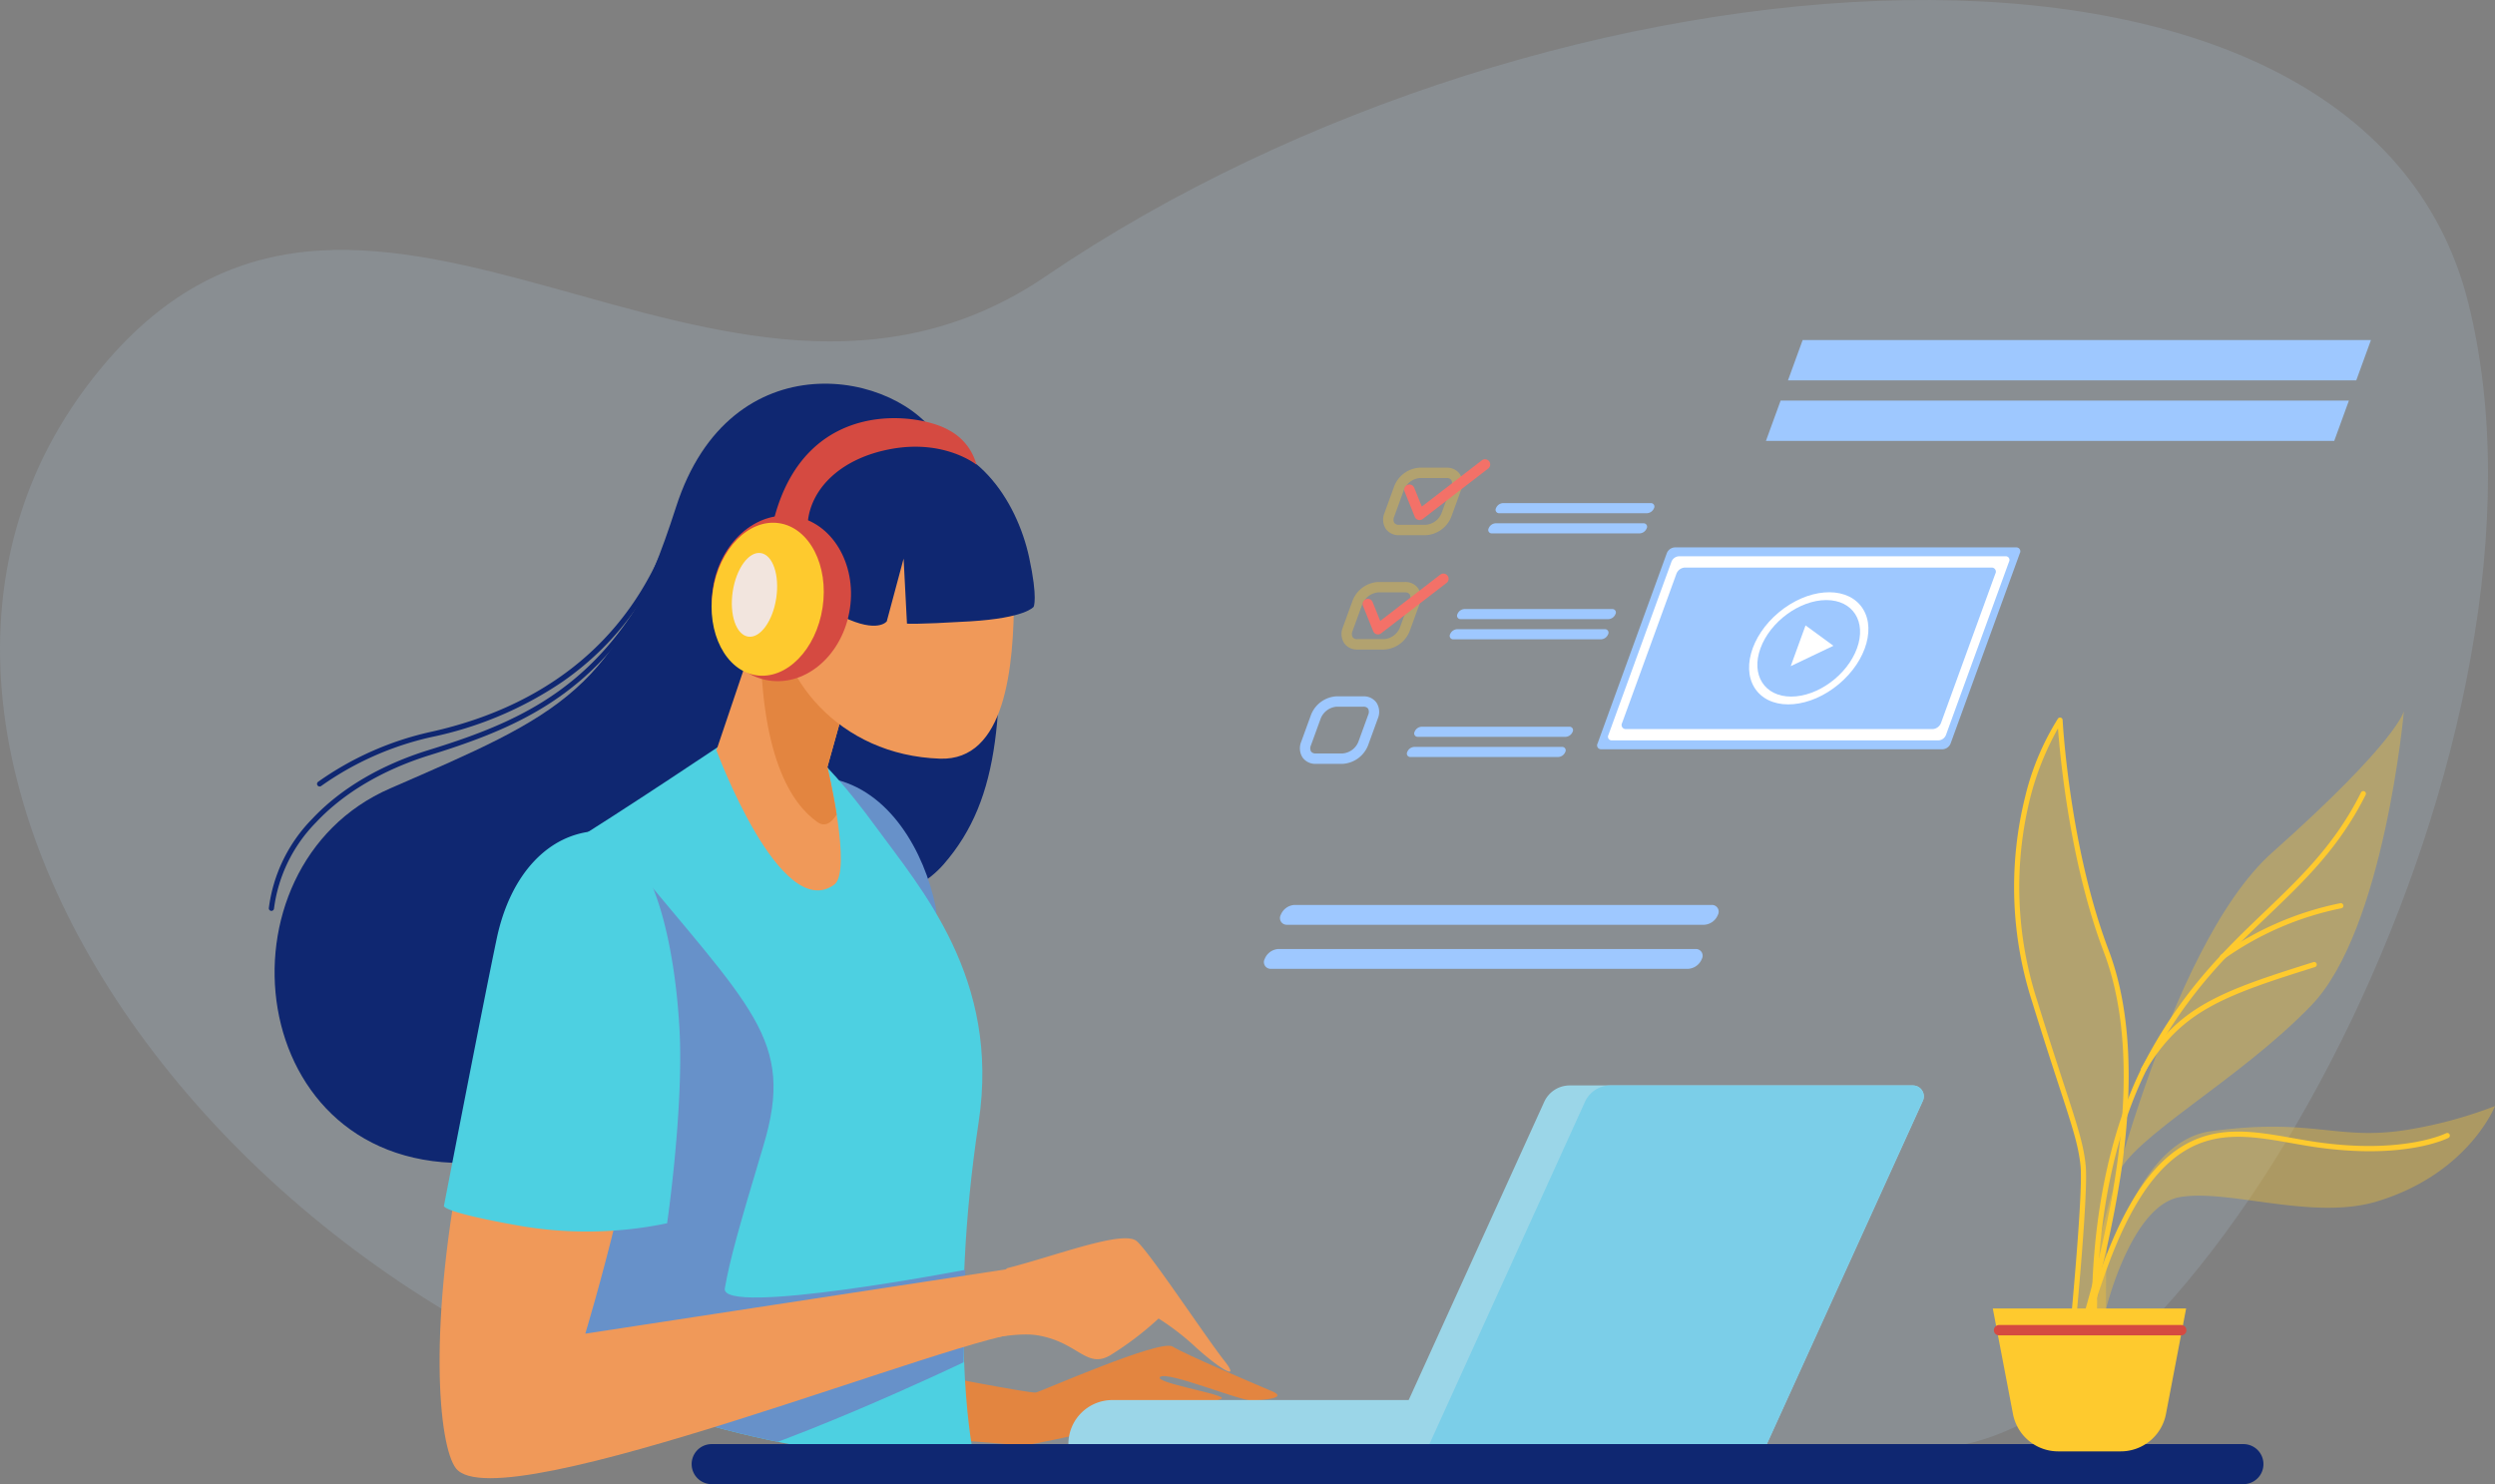 <svg xmlns="http://www.w3.org/2000/svg" xmlns:xlink="http://www.w3.org/1999/xlink" width="400" height="237.945" viewBox="0 0 400 237.945">
  <rect x="0" y="0" width="400" height="237.945" fill="#808080" stroke="none"/>
  <defs>
    <clipPath id="clip-path">
      <path id="Trazado_195122" data-name="Trazado 195122" d="M794.591,655.322c-101.89-5.93-183.6-113.726-129.385-176.286,42.05-48.519,98.117,22.1,150.41-13.478,80.45-54.739,210.788-64.692,228.04,4.313s-39.893,176.826-82.483,183.3S794.591,655.322,794.591,655.322Z" transform="translate(-647.927 -421.286)" fill="none"/>
    </clipPath>
  </defs>
  <g id="Grupo_143170" data-name="Grupo 143170" transform="translate(-180 -401)">
    <g id="Grupo_141110" data-name="Grupo 141110" transform="translate(-467.927 -20.286)">
      <path id="Trazado_195116" data-name="Trazado 195116" d="M794.591,655.322c-101.89-5.93-183.6-113.726-129.385-176.286,42.05-48.519,98.117,22.1,150.41-13.478,80.45-54.739,210.788-64.692,228.04,4.313s-39.893,176.826-82.483,183.3S794.591,655.322,794.591,655.322Z" fill="#bddcf6" opacity="0.15"/>
      <path id="Trazado_195117" data-name="Trazado 195117" d="M796.243,493.078c1.078,25.877.808,39.893-8.626,50.675s-35.85,8.087-35.85,8.087-2.606,38.1-39.534,39.714-42.23-47.441-13.3-60.02c27.54-11.974,36.3-15.454,45.822-45.105,8.7-27.086,35.851-21.923,42.32-10.6S796.243,493.078,796.243,493.078Z" transform="translate(11.556 16.147)" fill="#0f2771"/>
      <path id="Trazado_195118" data-name="Trazado 195118" d="M756.887,584.668s17.43,3.414,18.329,3.234,19.947-8.625,21.924-7.367,13.477,6.11,15.993,7.188-1.437,1.437-3.414,1.437-13.3-4.673-14.556-3.773,9.883,2.7,9.883,3.414-29.831,7.547-31.627,7.547-15.634-1.258-15.634-1.258Z" transform="translate(38.782 56.637)" fill="#e38540"/>
      <path id="Trazado_195119" data-name="Trazado 195119" d="M746.219,513.342c9.389,1.843,14.915,11.779,16.712,20.483S746.219,513.342,746.219,513.342Z" transform="translate(34.985 32.766)" fill="#6791c9"/>
      <g id="Grupo_141094" data-name="Grupo 141094" transform="translate(647.927 421.286)">
        <g id="Grupo_141093" data-name="Grupo 141093" clip-path="url(#clip-path)">
          <path id="Trazado_195120" data-name="Trazado 195120" d="M742.829,509.01s-18.06,12.13-27.763,18.06,3.5,69.814,6.738,93.534,59.3,2.157,59.3,2.157-3.774-19.947,1.078-52.023c3.475-22.978-9.254-37.378-16.533-47.352C747.283,498.214,742.829,509.01,742.829,509.01Z" transform="translate(-625.277 -390.881)" fill="#4dd0e1"/>
          <path id="Trazado_195121" data-name="Trazado 195121" d="M725.677,521.924C746.432,547.261,753.448,552,748.319,569.1c-4.043,13.477-5.391,18.33-6.2,22.911s38.547-2.965,38.547-2.965l-.27,14.826s-31,14.826-46.094,17.79-24.529-.538-24.529-.538Z" transform="translate(-625.914 -385.465)" fill="#6791c9"/>
        </g>
      </g>
      <path id="Trazado_195123" data-name="Trazado 195123" d="M978.487,598.455H732.915a3.21,3.21,0,1,1,0-6.42H978.487a3.21,3.21,0,0,1,0,6.42Z" transform="translate(29.107 60.775)" fill="#0f2771"/>
      <path id="Trazado_195124" data-name="Trazado 195124" d="M741.979,489.587l-9.345,27.673s10.244,27.764,18.869,21.565c2.945-2.117-1.078-18.869-1.078-18.869l6.289-22.462Z" transform="translate(30.15 24.311)" fill="#f09959"/>
      <path id="Trazado_195125" data-name="Trazado 195125" d="M723.8,521.134c-12.9,1.433-14.016,18.868-19.947,47.98s-4.148,48.327-1.348,52.023c6.739,8.895,82.483-22.1,91.917-21.833,6.511.186,1.078-10.782,1.078-10.782l-72.24,11.052s10.244-33.7,10.244-50.945S728.65,520.594,723.8,521.134Z" transform="translate(18.5 35.533)" fill="#f09959"/>
      <path id="Trazado_195126" data-name="Trazado 195126" d="M771.7,572.48c7.547-1.887,18.6-6.2,20.755-4.313S803.5,583.531,806.468,587.3s-1.348.809-4.582-2.156a41.211,41.211,0,0,0-5.931-4.583,50.922,50.922,0,0,1-7.817,5.931c-3.774,2.156-5.121-2.156-11.591-3.235s-22.643,4.583-22.643,4.583Z" transform="translate(37.721 52.114)" fill="#f09959"/>
      <path id="Trazado_195127" data-name="Trazado 195127" d="M725.057,519.6c-7.906.359-14.016,7.009-16.172,17.251s-8.446,42.769-8.446,42.769-1.258.9,11.86,3.234a63.178,63.178,0,0,0,23.9-.359s2.7-18.508,1.977-31.268-3.595-24.8-8.266-28.932S725.057,519.6,725.057,519.6Z" transform="translate(18.679 34.908)" fill="#4dd0e1"/>
      <path id="Trazado_195128" data-name="Trazado 195128" d="M748.571,519.956l6.289-22.462-14.735-7.906-2.251,6.666c-.49,22.316,5.227,29.779,9.079,32.509,1.2.852,2.237.194,3.105-1.2C749.425,523.518,748.571,519.956,748.571,519.956Z" transform="translate(32.005 24.311)" fill="#e38540"/>
      <path id="Trazado_195129" data-name="Trazado 195129" d="M777.855,496.885c0,12.023-1.435,26.763-11.86,26.416-16.174-.538-26.365-13.11-26.365-25.134s8.457-21.768,18.888-21.768S777.855,484.864,777.855,496.885Z" transform="translate(32.64 19.617)" fill="#f09959"/>
      <path id="Trazado_195130" data-name="Trazado 195130" d="M872.749,607.12H812.121l24.937-54.865a4.485,4.485,0,0,1,4.084-2.629h55.021a1.752,1.752,0,0,1,1.595,2.476Z" transform="translate(58.442 45.681)" fill="#9bd6e8"/>
      <path id="Trazado_195131" data-name="Trazado 195131" d="M886.1,593.88H774.248a7.056,7.056,0,0,1,7.056-7.056H886.1Z" transform="translate(44.962 58.921)" fill="#9bd6e8"/>
      <path id="Trazado_195132" data-name="Trazado 195132" d="M894.448,549.626H845.96a4.483,4.483,0,0,0-4.083,2.629L816.939,607.12h54.095L896.043,552.1A1.752,1.752,0,0,0,894.448,549.626Z" transform="translate(60.157 45.681)" fill="#7bcee8"/>
      <path id="Trazado_195133" data-name="Trazado 195133" d="M759.391,473.331c11.456-.81,18.24,9.658,20.217,18.823,1.426,6.613.719,7.906.719,7.906s-1.258,1.8-10.243,2.336-10.064.359-10.064.359l-.538-10.422-2.7,10.062s-1.437,1.977-7.009-.719S741.691,490,741.691,490s-1.257-5.931,3.055-9.883S759.391,473.331,759.391,473.331Z" transform="translate(33.313 18.509)" fill="#0f2771"/>
      <path id="Trazado_195134" data-name="Trazado 195134" d="M754.224,497.181c-1.1,7.272-6.9,12.424-12.964,11.508s-10.084-7.554-8.986-14.826,6.9-12.424,12.964-11.508S755.323,489.91,754.224,497.181Z" transform="translate(29.958 21.699)" fill="#d54a41"/>
      <path id="Trazado_195135" data-name="Trazado 195135" d="M749.858,496.687c-1.018,6.734-5.783,11.6-10.644,10.862s-7.977-6.789-6.96-13.523,5.783-11.6,10.644-10.861S750.875,489.953,749.858,496.687Z" transform="translate(29.946 21.999)" fill="#feca2e"/>
      <path id="Trazado_195136" data-name="Trazado 195136" d="M741.577,493.911c-.559,3.7-2.573,6.462-4.5,6.171s-3.036-3.527-2.477-7.226,2.575-6.462,4.5-6.171S742.136,490.211,741.577,493.911Z" transform="translate(30.798 23.27)" fill="#f2e5de"/>
      <path id="Trazado_195137" data-name="Trazado 195137" d="M739.493,486.639c5.256-19.542,23.4-16.692,27.988-13.972a8.8,8.8,0,0,1,4.4,5.525s-4.987-4.042-13.478-2.56c-8.057,1.406-12.847,6.155-13.521,11.41C744.54,489.724,739.493,486.639,739.493,486.639Z" transform="translate(32.591 17.599)" fill="#d54a41"/>
      <g id="Grupo_141095" data-name="Grupo 141095" transform="translate(691.027 500.364)">
        <path id="Trazado_195138" data-name="Trazado 195138" d="M680.13,546.566h-.041a.416.416,0,0,1-.374-.453,24.886,24.886,0,0,1,6.956-14.305c4.537-4.842,10.994-8.656,18.673-11.032,17.112-5.291,32.038-12.02,41.418-40.883a.416.416,0,0,1,.791.258c-4.311,13.264-10.179,22.922-17.939,29.524-6.843,5.822-14.553,8.967-24.023,11.9-7.542,2.332-13.874,6.069-18.313,10.805a24.069,24.069,0,0,0-6.735,13.816A.414.414,0,0,1,680.13,546.566Z" transform="translate(-679.714 -479.606)" fill="#0f2771"/>
      </g>
      <g id="Grupo_141096" data-name="Grupo 141096" transform="translate(698.755 503.059)">
        <path id="Trazado_195139" data-name="Trazado 195139" d="M685.828,525.913a.416.416,0,0,1-.255-.744,49.891,49.891,0,0,1,17.957-7.985c20.3-4.472,33.921-16.675,39.4-35.292a.416.416,0,1,1,.8.236c-3.387,11.5-9.759,20.576-18.94,26.976A58.685,58.685,0,0,1,703.707,518a49.044,49.044,0,0,0-17.625,7.829A.41.41,0,0,1,685.828,525.913Z" transform="translate(-685.413 -481.594)" fill="#0f2771"/>
      </g>
      <g id="Grupo_141102" data-name="Grupo 141102" transform="translate(850.579 475.801)">
        <path id="Trazado_195140" data-name="Trazado 195140" d="M892.167,518.374H837.425a.628.628,0,0,1-.591-.929l11.1-30.507a1.47,1.47,0,0,1,1.268-.93h54.742a.629.629,0,0,1,.59.93l-11.1,30.507A1.469,1.469,0,0,1,892.167,518.374Z" transform="translate(-783.362 -452.764)" fill="#9ec8ff"/>
        <path id="Trazado_195141" data-name="Trazado 195141" d="M891.048,516.575H838.667a.587.587,0,0,1-.552-.868l10.11-27.779a1.373,1.373,0,0,1,1.184-.868h52.382a.588.588,0,0,1,.552.868l-10.111,27.779A1.372,1.372,0,0,1,891.048,516.575Z" transform="translate(-782.905 -452.39)" fill="#fff"/>
        <path id="Trazado_195142" data-name="Trazado 195142" d="M889.53,514.29H840.355a.66.66,0,0,1-.621-.975l8.716-23.946a1.542,1.542,0,0,1,1.33-.975h49.176a.659.659,0,0,1,.62.975l-8.715,23.946A1.544,1.544,0,0,1,889.53,514.29Z" transform="translate(-782.331 -451.915)" fill="#9ec8ff"/>
        <ellipse id="Elipse_5139" data-name="Elipse 5139" cx="10.768" cy="7.497" rx="10.768" ry="7.497" transform="matrix(0.768, -0.641, 0.641, 0.768, 74.252, 50.57)" fill="#fff"/>
        <path id="Trazado_195143" data-name="Trazado 195143" d="M871.683,499.974c-1.555,4.274-6.281,7.737-10.553,7.737s-6.476-3.463-4.921-7.737,6.279-7.737,10.553-7.737S873.238,495.7,871.683,499.974Z" transform="translate(-776.622 -450.547)" fill="#9ec8ff"/>
        <path id="Trazado_195144" data-name="Trazado 195144" d="M866.5,498.5l-3.422,1.633-3.423,1.633,1.189-3.266,1.189-3.266,2.234,1.633Z" transform="translate(-775.217 -449.482)" fill="#fff"/>
        <g id="Grupo_141097" data-name="Grupo 141097" transform="translate(19.096 20.463)">
          <path id="Trazado_195145" data-name="Trazado 195145" d="M818.308,487.409h-4.313a2.5,2.5,0,0,1-2.1-1.011,2.736,2.736,0,0,1-.222-2.53l1.57-4.312a4.667,4.667,0,0,1,4.089-2.974h4.313a2.5,2.5,0,0,1,2.1,1.013,2.733,2.733,0,0,1,.221,2.529l-1.57,4.313A4.666,4.666,0,0,1,818.308,487.409Zm-.978-9.165a3.042,3.042,0,0,0-2.527,1.879l-1.57,4.313a1.121,1.121,0,0,0,.022,1.007.879.879,0,0,0,.74.3h4.313a2.992,2.992,0,0,0,2.527-1.879l1.57-4.312a1.116,1.116,0,0,0-.022-1.007.877.877,0,0,0-.74-.3Z" transform="translate(-811.466 -476.582)" fill="#feca2e" opacity="0.35"/>
        </g>
        <g id="Grupo_141098" data-name="Grupo 141098" transform="translate(12.425 38.793)">
          <path id="Trazado_195146" data-name="Trazado 195146" d="M813.388,500.927h-4.313a2.5,2.5,0,0,1-2.1-1.012,2.735,2.735,0,0,1-.222-2.53l1.57-4.312a4.666,4.666,0,0,1,4.089-2.974h4.313a2.5,2.5,0,0,1,2.1,1.013,2.733,2.733,0,0,1,.221,2.529l-1.57,4.313A4.666,4.666,0,0,1,813.388,500.927Zm-.978-9.165a3.041,3.041,0,0,0-2.527,1.879l-1.57,4.313a1.121,1.121,0,0,0,.022,1.007.88.88,0,0,0,.74.3h4.313a2.992,2.992,0,0,0,2.527-1.879l1.57-4.312a1.116,1.116,0,0,0-.022-1.008.877.877,0,0,0-.74-.3Z" transform="translate(-806.546 -490.1)" fill="#feca2e" opacity="0.35"/>
        </g>
        <g id="Grupo_141099" data-name="Grupo 141099" transform="translate(5.753 57.122)">
          <path id="Trazado_195147" data-name="Trazado 195147" d="M808.468,514.445h-4.313a2.5,2.5,0,0,1-2.1-1.012,2.731,2.731,0,0,1-.222-2.53l1.57-4.312a4.665,4.665,0,0,1,4.089-2.974H811.8a2.5,2.5,0,0,1,2.1,1.013,2.729,2.729,0,0,1,.222,2.529l-1.57,4.313A4.666,4.666,0,0,1,808.468,514.445Zm-.978-9.165a3,3,0,0,0-2.527,1.879l-1.57,4.313a1.113,1.113,0,0,0,.022,1.006.877.877,0,0,0,.74.3h4.313A2.993,2.993,0,0,0,811,510.9l1.57-4.312a1.116,1.116,0,0,0-.022-1.008.877.877,0,0,0-.74-.3Z" transform="translate(-801.626 -503.618)" fill="#9ec8ff"/>
        </g>
        <path id="Trazado_195148" data-name="Trazado 195148" d="M849.056,482.391H825.335a.548.548,0,0,1-.514-.808,1.285,1.285,0,0,1,1.1-.809h23.719a.549.549,0,0,1,.515.809A1.285,1.285,0,0,1,849.056,482.391Z" transform="translate(-787.635 -454.627)" fill="#9ec8ff"/>
        <path id="Trazado_195149" data-name="Trazado 195149" d="M848.188,484.777H824.468a.548.548,0,0,1-.514-.809,1.282,1.282,0,0,1,1.1-.808h23.721a.548.548,0,0,1,.514.808A1.283,1.283,0,0,1,848.188,484.777Z" transform="translate(-787.944 -453.778)" fill="#9ec8ff"/>
        <path id="Trazado_195150" data-name="Trazado 195150" d="M844.5,494.914H820.778a.548.548,0,0,1-.514-.808,1.282,1.282,0,0,1,1.1-.808h23.721a.547.547,0,0,1,.514.808A1.282,1.282,0,0,1,844.5,494.914Z" transform="translate(-789.258 -450.169)" fill="#9ec8ff"/>
        <path id="Trazado_195151" data-name="Trazado 195151" d="M843.63,497.3H819.91a.549.549,0,0,1-.515-.808,1.284,1.284,0,0,1,1.1-.809h23.721a.549.549,0,0,1,.514.809A1.284,1.284,0,0,1,843.63,497.3Z" transform="translate(-789.567 -449.32)" fill="#9ec8ff"/>
        <path id="Trazado_195152" data-name="Trazado 195152" d="M839.433,508.831H815.713a.548.548,0,0,1-.514-.81,1.282,1.282,0,0,1,1.1-.808h23.721a.547.547,0,0,1,.514.808A1.281,1.281,0,0,1,839.433,508.831Z" transform="translate(-791.06 -445.216)" fill="#9ec8ff"/>
        <path id="Trazado_195153" data-name="Trazado 195153" d="M838.565,511.215H814.845a.547.547,0,0,1-.514-.808,1.282,1.282,0,0,1,1.1-.808h23.721a.548.548,0,0,1,.514.808A1.282,1.282,0,0,1,838.565,511.215Z" transform="translate(-791.369 -444.367)" fill="#9ec8ff"/>
        <g id="Grupo_141100" data-name="Grupo 141100" transform="translate(22.474 19.116)">
          <path id="Trazado_195154" data-name="Trazado 195154" d="M816.418,485.337a.853.853,0,0,1-.218-.029.836.836,0,0,1-.553-.492l-1.629-4.043a.831.831,0,0,1,1.542-.621l1.219,3.026,9.622-7.417a.831.831,0,1,1,1.016,1.317l-10.491,8.087A.836.836,0,0,1,816.418,485.337Z" transform="translate(-813.958 -475.589)" fill="#f37168"/>
        </g>
        <g id="Grupo_141101" data-name="Grupo 141101" transform="translate(15.803 37.445)">
          <path id="Trazado_195155" data-name="Trazado 195155" d="M811.5,498.855a.854.854,0,0,1-.218-.029.836.836,0,0,1-.553-.492l-1.629-4.043a.831.831,0,0,1,1.542-.621l1.219,3.026,9.622-7.417A.831.831,0,1,1,822.5,490.6L812,498.683A.839.839,0,0,1,811.5,498.855Z" transform="translate(-809.038 -489.106)" fill="#f37168"/>
        </g>
        <path id="Trazado_195156" data-name="Trazado 195156" d="M950.439,467.96H859.331l2.355-6.469h91.108Z" transform="translate(-775.334 -461.491)" fill="#9ec8ff"/>
        <path id="Trazado_195157" data-name="Trazado 195157" d="M947.834,475.116H856.726l2.355-6.469h91.108Z" transform="translate(-776.261 -458.943)" fill="#9ec8ff"/>
        <path id="Trazado_195158" data-name="Trazado 195158" d="M867.3,531.463h-66.9a1.077,1.077,0,0,1-1.01-1.589,2.525,2.525,0,0,1,2.168-1.589h66.9a1.077,1.077,0,0,1,1.01,1.589A2.523,2.523,0,0,1,867.3,531.463Z" transform="translate(-796.708 -437.716)" fill="#9ec8ff"/>
        <path id="Trazado_195159" data-name="Trazado 195159" d="M865.4,536.673h-66.9a1.077,1.077,0,0,1-1.01-1.589,2.521,2.521,0,0,1,2.168-1.589h66.9a1.077,1.077,0,0,1,1.011,1.589A2.523,2.523,0,0,1,865.4,536.673Z" transform="translate(-797.383 -435.862)" fill="#9ec8ff"/>
      </g>
      <g id="Grupo_141109" data-name="Grupo 141109" transform="translate(967.415 535.282)">
        <path id="Trazado_195160" data-name="Trazado 195160" d="M896.359,606.037c0-1.123,13.521-38.491,4.38-62.547-6.4-16.843-7.411-37.056-7.411-37.056s-12.464,17.855-4.042,45.142c5.184,16.795,7.3,21.447,7.748,26.388s-2.022,29.646-2.022,29.646Z" transform="translate(-882.547 -504.975)" fill="#feca2e" opacity="0.35"/>
        <g id="Grupo_141103" data-name="Grupo 141103" transform="translate(3.416 1.044)">
          <path id="Trazado_195161" data-name="Trazado 195161" d="M895.116,608.134a.406.406,0,0,1-.163-.034.413.413,0,0,1-.249-.423c.024-.247,2.461-24.721,2.02-29.566-.293-3.223-1.288-6.271-3.47-12.947-1.117-3.42-2.508-7.676-4.262-13.357a59.964,59.964,0,0,1-1.142-33.031,41.824,41.824,0,0,1,5.241-12.471.415.415,0,0,1,.755.217c.011.2,1.082,20.343,7.386,36.929,3.418,9,4.1,20.858,2.039,35.258a175.973,175.973,0,0,1-5.843,25.52c-.286.957-.533,1.783-.551,1.935a.362.362,0,0,1-.1.251l-1.348,1.573A.416.416,0,0,1,895.116,608.134ZM893.1,507.864a45.634,45.634,0,0,0-4.458,11.162,59.151,59.151,0,0,0,1.143,32.536c1.751,5.675,3.141,9.927,4.256,13.344,2.2,6.738,3.207,9.813,3.508,13.131.393,4.323-1.384,23.187-1.891,28.411l.411-.48c.047-.247.193-.739.563-1.974,7.807-26.1,9.094-46.372,3.822-60.245C895.033,529.477,893.455,512.613,893.1,507.864Z" transform="translate(-886.068 -506.128)" fill="#feca2e"/>
        </g>
        <path id="Trazado_195162" data-name="Trazado 195162" d="M895.932,610.238c-.307-6.315-.087-18.046-.087-18.046S906.864,543.276,924,528.04c20.213-17.966,21.111-22.682,21.111-22.682s-3.143,35.035-14.822,47.162-28.747,21.111-31.218,27.4-1.572,27.4-1.572,27.4l-1.571,3.817Z" transform="translate(-879.2 -505.358)" fill="#feca2e" opacity="0.35"/>
        <path id="Trazado_195163" data-name="Trazado 195163" d="M894.069,597.207c-.225-.674,4.266-38.853,20.662-41.1s20.212,1.572,31.441-.225a70.059,70.059,0,0,0,14.148-3.818s-4.252,10.826-18.864,15.272c-10.331,3.144-23.806-2.022-31.667-.674s-11.9,18.191-11.9,18.191l-1.346,8.759Z" transform="translate(-879.807 -488.733)" fill="#feca2e" opacity="0.35"/>
        <g id="Grupo_141104" data-name="Grupo 141104" transform="translate(15.881 12.834)">
          <path id="Trazado_195164" data-name="Trazado 195164" d="M895.886,604.813a.414.414,0,0,1-.412-.377c-.026-.268-2.351-27.09,9.033-47.627,5.881-10.607,12.3-16.755,18.511-22.7,5.786-5.539,11.25-10.77,15.393-19.056a.415.415,0,0,1,.743.372c-4.208,8.415-9.722,13.695-15.561,19.284-6.165,5.9-12.54,12.007-18.359,22.5-11.257,20.309-8.957,46.883-8.933,47.148a.416.416,0,0,1-.376.452Z" transform="translate(-895.262 -514.823)" fill="#feca2e"/>
        </g>
        <g id="Grupo_141105" data-name="Grupo 141105" transform="translate(14.968 67.416)">
          <path id="Trazado_195165" data-name="Trazado 195165" d="M895,585.1a.439.439,0,0,1-.117-.016.416.416,0,0,1-.283-.515c4.3-14.818,9.234-23.462,15.527-27.207,5.627-3.348,11.443-2.32,17.6-1.233,1.506.267,3.066.542,4.607.744,13.38,1.755,19.9-1.5,19.969-1.529a.416.416,0,0,1,.381.739c-.271.14-6.785,3.407-20.458,1.615-1.561-.2-3.128-.481-4.644-.75-6-1.06-11.668-2.062-17.029,1.128-6.1,3.63-10.917,12.122-15.154,26.724A.415.415,0,0,1,895,585.1Z" transform="translate(-894.588 -555.077)" fill="#feca2e"/>
        </g>
        <g id="Grupo_141106" data-name="Grupo 141106" transform="translate(36.416 30.801)">
          <path id="Trazado_195166" data-name="Trazado 195166" d="M910.822,537.1a.416.416,0,0,1-.255-.744,50.351,50.351,0,0,1,19.153-8.277.416.416,0,0,1,.157.816,49.4,49.4,0,0,0-18.8,8.118A.416.416,0,0,1,910.822,537.1Z" transform="translate(-910.406 -528.074)" fill="#feca2e"/>
        </g>
        <g id="Grupo_141107" data-name="Grupo 141107" transform="translate(23.727 40.233)">
          <path id="Trazado_195167" data-name="Trazado 195167" d="M901.463,552.7a.413.413,0,0,1-.357-.626c5.848-9.863,12.7-12.349,27.632-17.029a.416.416,0,0,1,.248.793c-14.724,4.616-21.474,7.06-27.166,16.659A.413.413,0,0,1,901.463,552.7Z" transform="translate(-901.048 -535.03)" fill="#feca2e"/>
        </g>
        <path id="Trazado_195168" data-name="Trazado 195168" d="M904.06,598.906H894.03a7.379,7.379,0,0,1-7.247-5.993L883.549,576h30.993l-3.234,16.914A7.377,7.377,0,0,1,904.06,598.906Z" transform="translate(-883.549 -480.214)" fill="#feca2e"/>
        <g id="Grupo_141108" data-name="Grupo 141108" transform="translate(0.18 98.434)">
          <path id="Trazado_195169" data-name="Trazado 195169" d="M913.708,579.615h-29.2a.831.831,0,0,1,0-1.662h29.2a.831.831,0,1,1,0,1.662Z" transform="translate(-883.682 -577.953)" fill="#d54a41"/>
        </g>
      </g>
    </g>
  </g>
</svg>
